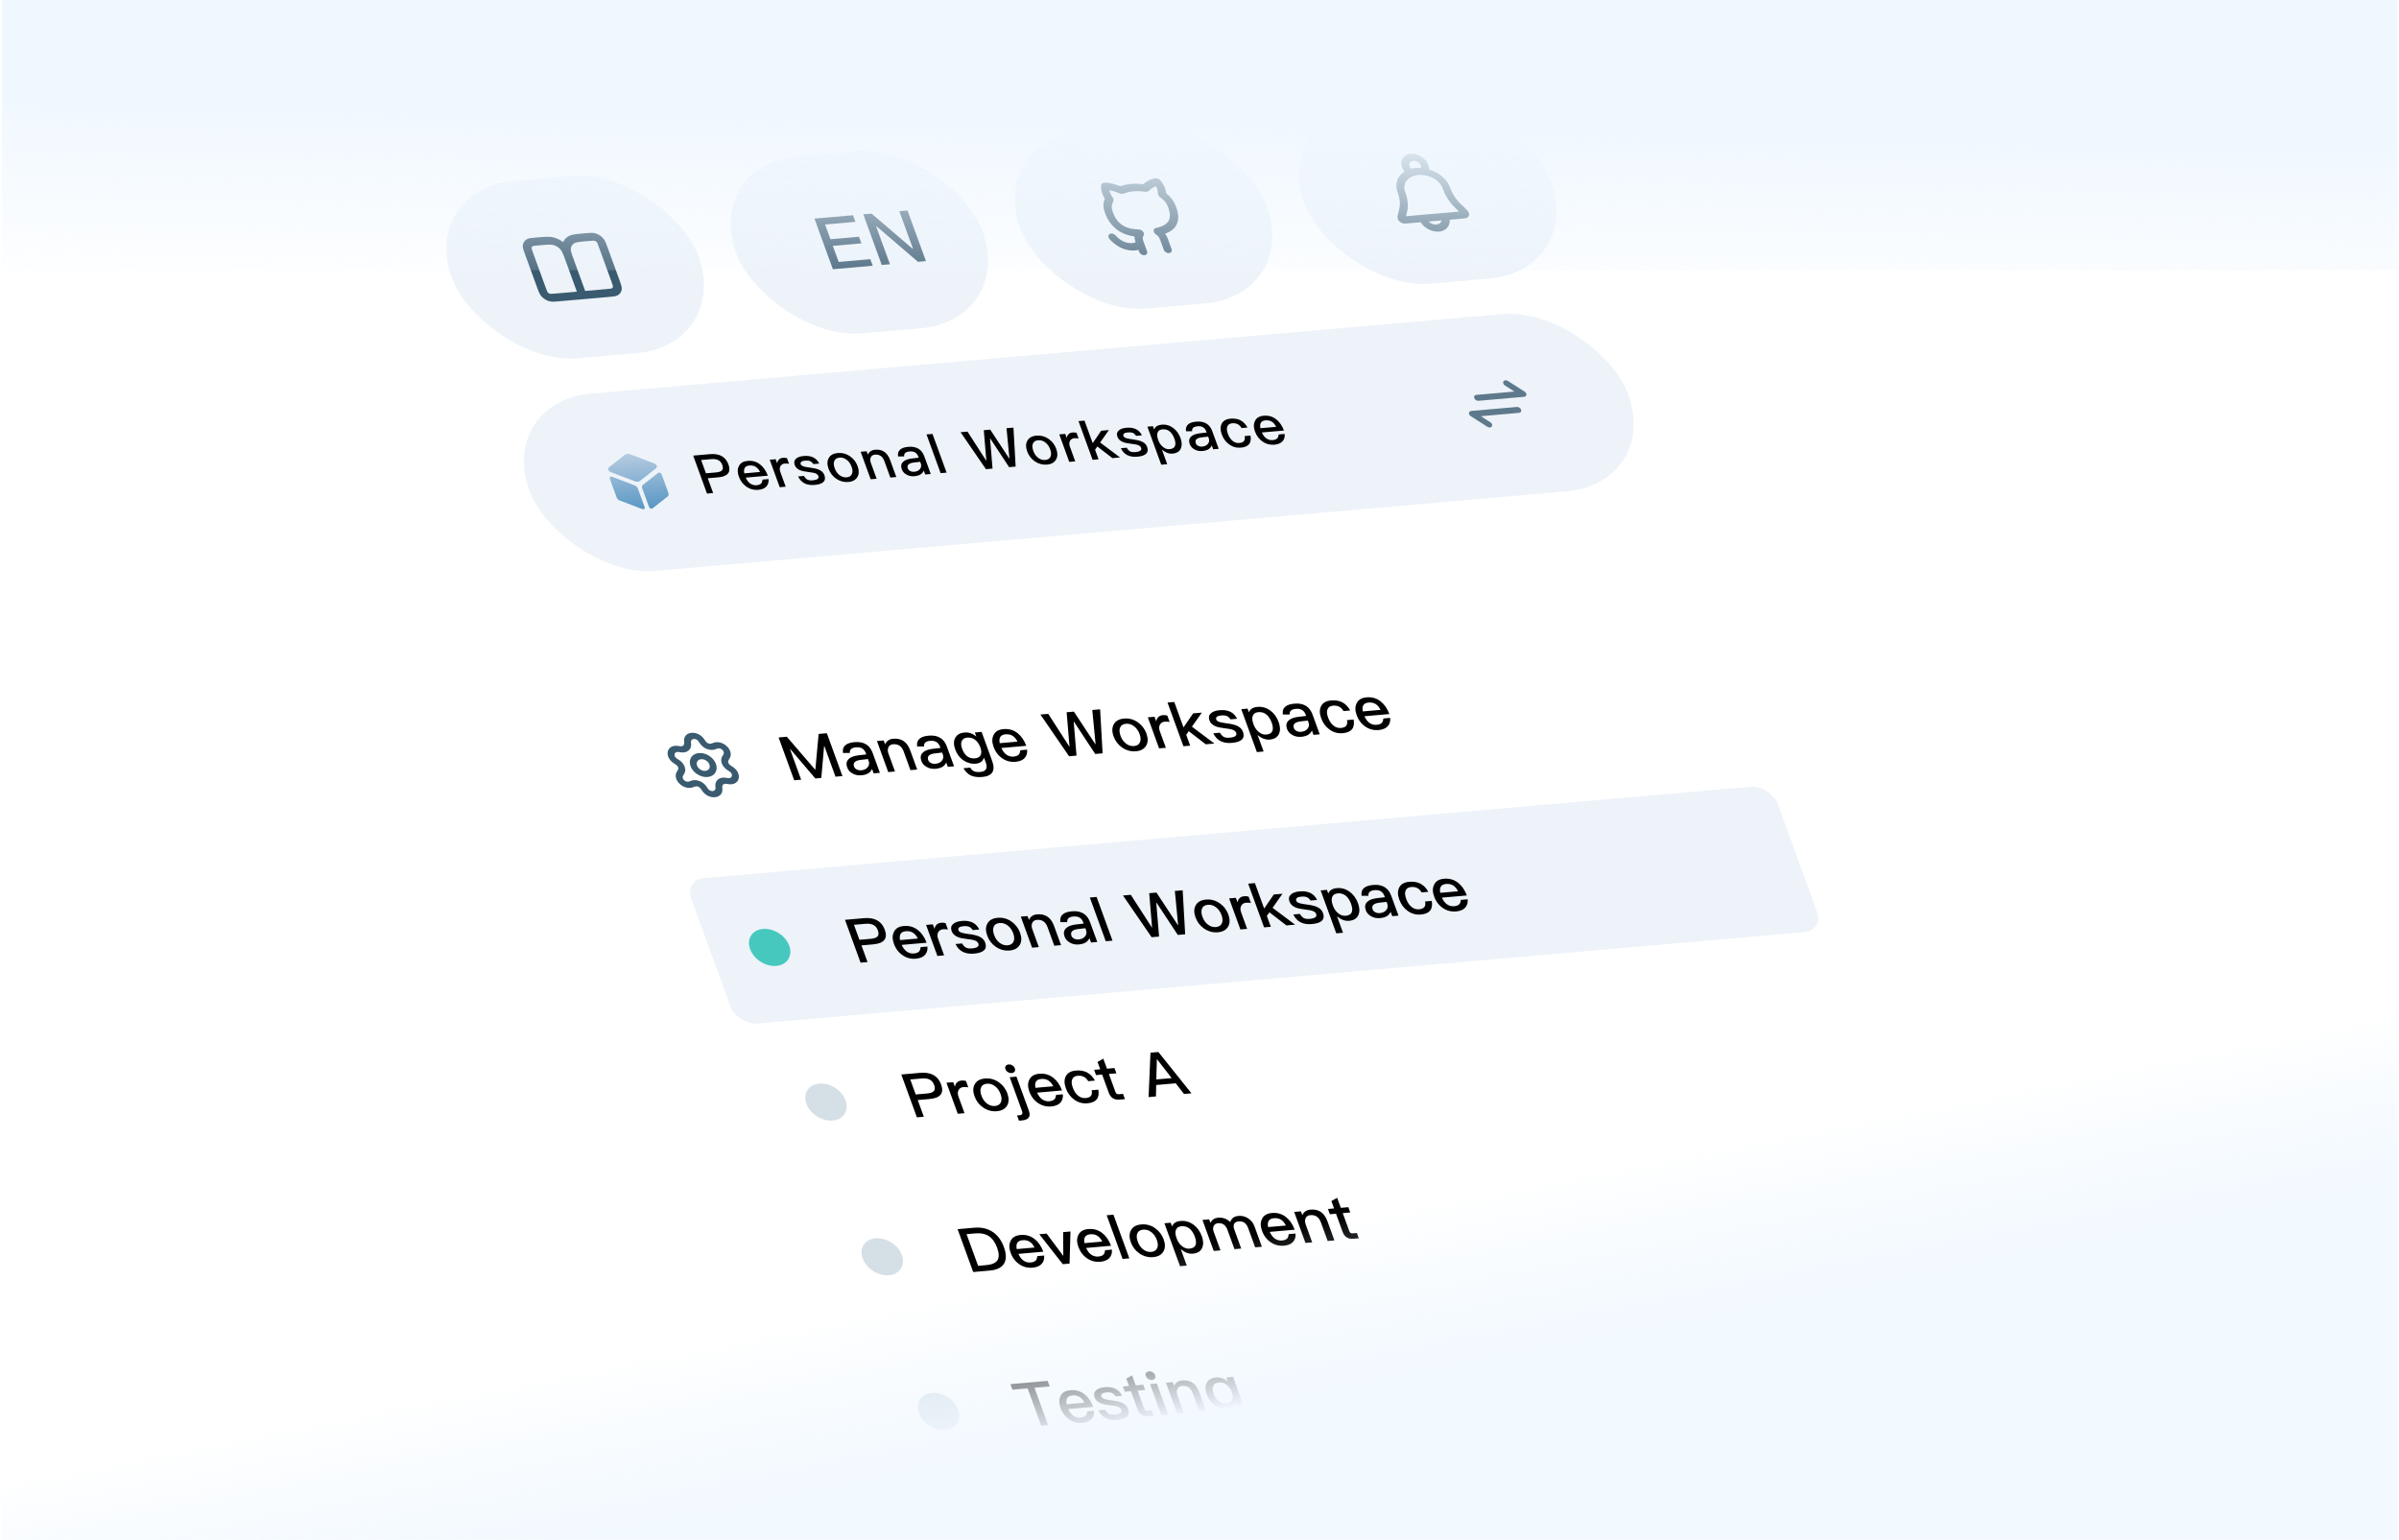 <svg width="701" height="450" viewBox="0 0 701 450" fill="none" xmlns="http://www.w3.org/2000/svg">
<g clip-path="url(#clip0_436_3150)">
<rect width="366.509" height="519.451" rx="23.526" transform="matrix(0.996 -0.087 0.342 0.94 64.846 -41.197)" fill="white"/>
<g filter="url(#filter0_d_436_3150)">
<g clip-path="url(#clip1_436_3150)">
<rect width="366.509" height="519.451" rx="16.534" transform="matrix(0.996 -0.087 0.342 0.94 64.846 -41.197)" fill="white" fill-opacity="0.35" shape-rendering="crispEdges"/>
<rect width="72.337" height="55.114" rx="27.557" transform="matrix(0.996 -0.087 0.342 0.94 122.623 55.283)" fill="#DDE8F5" fill-opacity="0.5"/>
<path fill-rule="evenodd" clip-rule="evenodd" d="M156.42 69.434L156.95 69.388C158.12 69.286 159.071 69.203 159.865 69.194C160.684 69.186 161.444 69.254 162.222 69.515C163.054 69.793 163.845 70.216 164.546 70.753C164.826 70.131 165.27 69.599 165.854 69.197C166.4 68.821 167.065 68.628 167.84 68.497C168.59 68.37 169.541 68.287 170.711 68.184L171.241 68.138C171.808 68.088 172.306 68.045 172.728 68.04C173.176 68.036 173.648 68.072 174.155 68.241C174.901 68.491 175.595 68.933 176.137 69.504C176.505 69.891 176.737 70.304 176.922 70.712C177.097 71.097 177.267 71.566 177.462 72.101L181.063 81.995C181.258 82.53 181.429 82.999 181.536 83.39C181.65 83.804 181.724 84.231 181.652 84.656C181.546 85.284 181.207 85.816 180.683 86.177C180.327 86.422 179.91 86.536 179.486 86.608C179.087 86.675 178.589 86.719 178.022 86.769L163.201 88.065C162.634 88.115 162.137 88.158 161.714 88.163C161.266 88.167 160.794 88.131 160.288 87.962C159.541 87.712 158.847 87.27 158.305 86.699C157.938 86.311 157.706 85.899 157.52 85.491C157.346 85.106 157.175 84.637 156.98 84.102L153.379 74.208C153.184 73.673 153.014 73.204 152.906 72.813C152.792 72.399 152.719 71.972 152.79 71.547C152.896 70.919 153.235 70.386 153.759 70.025C154.115 69.781 154.532 69.667 154.956 69.595C155.356 69.528 155.853 69.484 156.42 69.434ZM165.415 76.573C164.992 75.41 164.698 74.606 164.417 73.987C164.142 73.38 163.921 73.052 163.696 72.814C163.195 72.286 162.554 71.878 161.864 71.647C161.553 71.543 161.162 71.482 160.496 71.489C159.816 71.496 158.964 71.57 157.731 71.677L157.298 71.715C156.671 71.77 156.274 71.806 155.982 71.855C155.704 71.902 155.627 71.947 155.6 71.965C155.452 72.067 155.356 72.218 155.326 72.395C155.321 72.427 155.313 72.516 155.388 72.788C155.466 73.074 155.602 73.448 155.817 74.039L159.387 83.847C159.602 84.438 159.739 84.812 159.867 85.094C159.988 85.362 160.058 85.443 160.086 85.473C160.239 85.634 160.435 85.759 160.646 85.83C160.685 85.843 160.788 85.871 161.082 85.868C161.391 85.865 161.789 85.831 162.415 85.776L168.569 85.238L165.415 76.573ZM170.991 85.026L167.837 76.361C167.414 75.198 167.122 74.394 166.949 73.765C166.78 73.15 166.755 72.804 166.799 72.543C166.896 71.963 167.21 71.47 167.694 71.137C167.912 70.987 168.236 70.863 168.866 70.757C169.509 70.648 170.361 70.572 171.594 70.465L172.027 70.427C172.653 70.372 173.051 70.338 173.36 70.335C173.654 70.332 173.758 70.36 173.796 70.373C174.007 70.444 174.203 70.569 174.356 70.73C174.384 70.76 174.454 70.841 174.576 71.109C174.703 71.391 174.84 71.765 175.056 72.356L178.625 82.164C178.84 82.755 178.976 83.129 179.054 83.415C179.129 83.687 179.122 83.775 179.116 83.808C179.086 83.985 178.99 84.136 178.842 84.238C178.815 84.256 178.738 84.301 178.46 84.348C178.168 84.397 177.771 84.433 177.145 84.488L170.991 85.026Z" fill="#3A5A70"/>
<rect width="72.337" height="55.114" rx="27.557" transform="matrix(0.996 -0.087 0.342 0.94 205.666 48.018)" fill="#DDE8F5" fill-opacity="0.5"/>
<path d="M237.99 63.886L249.257 62.901L249.958 64.827L241.085 65.603L242.654 69.912L250.999 69.182L251.7 71.109L243.355 71.839L245.066 76.542L254.312 75.733L255.013 77.659L243.374 78.678L237.99 63.886ZM252.265 62.637L254.681 62.426L266.701 72.725L266.789 72.717L262.785 61.717L265.179 61.508L270.562 76.299L268.234 76.503L256.082 66.087L255.994 66.095L260.043 77.219L257.649 77.429L252.265 62.637Z" fill="#3A5A70"/>
<rect width="72.337" height="55.114" rx="27.557" transform="matrix(0.996 -0.087 0.342 0.94 288.709 40.753)" fill="#DDE8F5" fill-opacity="0.5"/>
<g clip-path="url(#clip2_436_3150)">
<path d="M330.462 53.752C329.07 53.874 328.359 54.079 327.298 54.416C326.564 54.107 325.773 53.845 325.042 53.663C324.188 53.449 323.199 53.288 322.484 53.428C322.183 53.487 321.967 53.658 321.861 53.888C321.808 53.981 321.774 54.088 321.763 54.206C321.623 55.651 322.178 57.03 322.838 58.044C322.599 58.658 322.45 59.228 322.431 59.841C322.406 60.624 322.597 61.394 322.93 62.307C323.791 64.673 325.23 66.449 327.135 67.613C328.481 68.436 329.965 68.895 331.486 69.091C331.485 69.491 331.561 69.887 331.684 70.291C331.695 70.34 331.709 70.389 331.727 70.439L331.851 70.778C331.805 70.792 331.762 70.809 331.719 70.83C330.855 71.244 328.247 71.351 325.972 68.782C325.512 68.263 324.747 68.084 324.262 68.382C323.778 68.679 323.758 69.342 324.217 69.861C327.177 73.203 330.761 73.556 332.662 73.007L332.877 73.599C333.094 74.195 333.782 74.633 334.414 74.578C335.046 74.523 335.382 73.995 335.165 73.399L334.1 70.472C333.946 70.05 333.899 69.789 333.906 69.576C333.912 69.367 333.973 69.13 334.163 68.79C334.431 68.314 334.151 67.634 333.539 67.272C333.385 67.181 333.225 67.119 333.067 67.084C332.953 67.054 332.836 67.038 332.719 67.038C330.903 67.034 329.359 66.655 328.144 65.912C326.962 65.19 325.911 64.013 325.218 62.107C324.931 61.32 324.835 60.84 324.849 60.408C324.862 59.964 324.994 59.486 325.322 58.735C325.382 58.598 325.401 58.449 325.384 58.298C325.362 58.088 325.272 57.867 325.109 57.662C324.71 57.161 324.3 56.411 324.189 55.591C324.396 55.622 324.646 55.672 324.936 55.744C325.667 55.926 326.471 56.21 327.134 56.523C327.361 56.631 327.592 56.678 327.805 56.672C327.913 56.669 328.018 56.652 328.119 56.62L328.289 56.566C329.481 56.185 330.001 56.019 331.248 55.91C332.561 55.795 333.239 55.86 334.786 56.036C334.889 56.048 334.987 56.048 335.079 56.037C335.308 56.016 335.514 55.93 335.665 55.777C336.065 55.37 336.62 54.968 337.177 54.673C337.396 54.557 337.593 54.469 337.763 54.405C338.223 55.169 338.361 55.892 338.342 56.43C338.34 56.488 338.343 56.547 338.352 56.605C338.373 56.941 338.573 57.3 338.921 57.562C339.607 58.078 340.054 58.462 340.412 58.9C340.764 59.329 341.087 59.879 341.406 60.754C342.051 62.527 341.953 63.761 341.402 64.637C340.84 65.533 339.715 66.198 337.957 66.584C337.938 66.588 337.92 66.593 337.903 66.597C337.634 66.625 337.398 66.743 337.251 66.947C336.932 67.391 337.149 68.076 337.736 68.478C338.154 68.764 338.378 68.976 338.532 69.171C338.688 69.37 338.829 69.623 338.982 70.045L340.048 72.972C340.265 73.568 340.952 74.006 341.584 73.951C342.216 73.896 342.552 73.368 342.335 72.772L341.185 69.611C341.167 69.562 341.145 69.513 341.121 69.466C340.95 69.062 340.739 68.674 340.452 68.296C341.829 67.804 342.919 67.066 343.581 66.013C344.469 64.598 344.495 62.756 343.694 60.554C343.306 59.488 342.85 58.651 342.243 57.91C341.791 57.36 341.287 56.901 340.747 56.468C340.663 55.388 340.208 54.016 339.036 52.659C338.873 52.47 338.67 52.325 338.454 52.23C338.262 52.14 338.053 52.087 337.844 52.085C337.075 52.074 336.26 52.393 335.609 52.738C335.05 53.034 334.492 53.415 334.021 53.831C332.714 53.687 331.858 53.63 330.462 53.752Z" fill="#3A5A70"/>
</g>
<rect width="72.337" height="55.114" rx="27.557" transform="matrix(0.996 -0.087 0.342 0.94 371.752 33.487)" fill="#DDE8F5" fill-opacity="0.5"/>
<path fill-rule="evenodd" clip-rule="evenodd" d="M412.962 46.998C412.054 47.078 411.571 47.837 411.882 48.693C411.966 48.922 412.096 49.134 412.261 49.321C412.723 49.196 413.209 49.111 413.715 49.066C414.22 49.022 414.737 49.02 415.258 49.058C415.281 48.855 415.254 48.634 415.171 48.405C414.859 47.549 413.87 46.919 412.962 46.998ZM417.583 49.498C417.595 49.091 417.525 48.658 417.364 48.214C416.636 46.215 414.328 44.745 412.209 44.93C410.09 45.115 408.962 46.886 409.69 48.885C409.851 49.329 410.091 49.747 410.39 50.127C409.851 50.467 409.385 50.882 409.011 51.364C407.991 52.678 407.737 54.397 408.375 56.149C409.168 58.328 409.159 59.922 408.878 61.051L408.873 61.07C408.692 61.797 408.551 62.364 408.465 62.77C408.422 62.973 408.388 63.16 408.371 63.32C408.363 63.399 408.357 63.494 408.361 63.593C408.364 63.667 408.376 63.86 408.482 64.085C408.54 64.208 408.66 64.453 408.905 64.692C409.149 64.931 409.415 65.063 409.549 65.127C409.767 65.233 409.961 65.269 410.056 65.284C410.168 65.302 410.274 65.309 410.36 65.312C410.533 65.319 410.73 65.312 410.933 65.301C411.338 65.279 411.897 65.231 412.602 65.169L415.114 64.949C416.25 66.691 418.446 67.859 420.49 67.68C422.533 67.501 423.77 66.033 423.607 64.206L426.119 63.986C426.824 63.925 427.383 63.876 427.779 63.828C427.977 63.803 428.166 63.776 428.323 63.741C428.402 63.723 428.496 63.698 428.589 63.663C428.668 63.632 428.824 63.565 428.955 63.429C429.035 63.346 429.191 63.178 429.252 62.912C429.313 62.646 429.252 62.396 429.22 62.27C429.161 62.041 429.036 61.859 428.987 61.789C428.921 61.694 428.848 61.607 428.784 61.534C428.656 61.387 428.492 61.217 428.308 61.034C427.942 60.667 427.409 60.159 426.726 59.508L426.709 59.491C425.647 58.479 424.516 56.986 423.722 54.806C423.085 53.054 421.633 51.484 419.749 50.424C419.058 50.036 418.329 49.726 417.583 49.498ZM416.202 51.194C416.217 51.197 416.233 51.199 416.248 51.201C417.171 51.347 418.076 51.659 418.882 52.113C420.199 52.854 421.129 53.898 421.53 54.998C422.454 57.538 423.819 59.387 425.205 60.709C425.681 61.164 426.068 61.532 426.372 61.828C426.089 61.855 425.748 61.885 425.341 61.92L411.875 63.098C411.468 63.134 411.127 63.164 410.842 63.187C410.919 62.858 411.022 62.446 411.148 61.939C411.516 60.464 411.491 58.497 410.567 55.957C410.167 54.857 410.303 53.719 411.016 52.801C411.452 52.239 412.081 51.792 412.844 51.499C412.857 51.494 412.87 51.49 412.882 51.484C413.363 51.304 413.896 51.184 414.468 51.135C415.039 51.084 415.624 51.106 416.202 51.194ZM417.461 64.744C418.065 65.329 418.925 65.683 419.737 65.612C420.548 65.541 421.106 65.063 421.26 64.411L417.461 64.744Z" fill="#3A5A70"/>
<g clip-path="url(#clip3_436_3150)">
<rect width="322.418" height="55.114" rx="27.557" transform="matrix(0.996 -0.087 0.342 0.94 145.242 117.432)" fill="#DDE8F5" fill-opacity="0.5"/>
<path d="M439.316 111.441C439.551 111.073 440.13 111.022 440.61 111.328L445.474 114.426C445.487 114.434 445.499 114.442 445.511 114.451C445.61 114.518 445.696 114.596 445.769 114.68C445.855 114.781 445.924 114.894 445.968 115.016C446.012 115.136 446.028 115.254 446.018 115.362C446.01 115.456 445.983 115.546 445.935 115.628C445.927 115.642 445.918 115.656 445.909 115.67C445.853 115.75 445.781 115.814 445.696 115.861C445.607 115.912 445.501 115.945 445.381 115.958L445.366 115.959L432.007 117.128C431.502 117.172 430.951 116.821 430.778 116.345C430.604 115.868 430.873 115.446 431.379 115.401L442.53 114.426L439.761 112.662C439.28 112.356 439.082 111.809 439.316 111.441Z" fill="#3A5A70" fill-opacity="0.8"/>
<path d="M429.321 120.403C429.379 120.312 429.457 120.241 429.55 120.189C429.64 120.139 429.747 120.106 429.868 120.094L429.876 120.093L443.236 118.925C443.742 118.88 444.292 119.231 444.466 119.708C444.639 120.184 444.37 120.607 443.865 120.651L432.714 121.627L435.483 123.391C435.963 123.696 436.162 124.243 435.927 124.611C435.692 124.98 435.113 125.03 434.633 124.725L429.767 121.624L429.755 121.617C429.642 121.543 429.544 121.456 429.465 121.361C429.383 121.263 429.318 121.154 429.275 121.037C429.233 120.92 429.217 120.806 429.224 120.701C429.232 120.595 429.263 120.493 429.321 120.403Z" fill="#3A5A70" fill-opacity="0.8"/>
<g clip-path="url(#clip4_436_3150)">
<path d="M182.669 132.836C182.976 132.594 183.597 132.54 184.056 132.715L191.068 135.39C191.986 135.74 192.232 136.417 191.618 136.901L186.988 140.551C186.68 140.793 186.06 140.847 185.601 140.672L178.589 137.997C177.671 137.647 177.425 136.971 178.039 136.487L182.669 132.836Z" fill="url(#paint0_linear_436_3150)"/>
<path d="M178.229 140.001C178.017 139.417 178.365 139.142 179.008 139.387L185.489 141.86C185.856 142 186.252 142.384 186.374 142.718L188.337 148.112C188.55 148.696 188.201 148.971 187.559 148.726L181.077 146.253C180.71 146.113 180.314 145.729 180.193 145.395L178.229 140.001Z" fill="url(#paint1_linear_436_3150)"/>
<path d="M187.642 142.649C187.521 142.315 187.622 141.887 187.867 141.694L192.205 138.274C192.635 137.935 193.156 138.134 193.368 138.718L195.331 144.111C195.453 144.445 195.352 144.873 195.107 145.066L190.769 148.486C190.339 148.825 189.818 148.626 189.605 148.042L187.642 142.649Z" fill="url(#paint2_linear_436_3150)"/>
</g>
<path d="M202.551 133.146L207.426 132.72C210.226 132.475 212.034 133.471 212.854 135.724C213.679 137.992 212.675 139.25 209.859 139.497L206.812 139.763L208.384 144.083L206.588 144.24L202.551 133.146ZM204.872 134.434L206.286 138.318L209.218 138.062C210.107 137.984 210.693 137.772 210.992 137.426C211.274 137.08 211.307 136.564 211.058 135.881C210.809 135.197 210.414 134.719 209.901 134.475C209.376 134.2 208.677 134.101 207.804 134.178L204.872 134.434ZM218.459 134.688C219.843 134.567 221.072 134.908 222.125 135.746C223.078 136.496 223.831 137.585 224.367 139.013L217.911 139.578C218.259 140.349 218.694 140.936 219.242 141.321C219.784 141.69 220.407 141.86 221.099 141.8C221.708 141.746 222.151 141.563 222.434 141.266C222.651 141.023 222.769 140.644 222.829 140.157L224.575 140.005C224.649 140.768 224.502 141.438 224.09 141.987C223.57 142.658 222.744 143.051 221.607 143.15C220.355 143.26 219.215 142.975 218.224 142.308C217.151 141.6 216.377 140.594 215.896 139.273C215.461 138.077 215.461 137.051 215.925 136.176C216.35 135.29 217.208 134.798 218.459 134.688ZM219.001 136.036C218.342 136.093 217.894 136.309 217.634 136.716C217.402 137.105 217.341 137.64 217.491 138.332L222.087 137.93C221.413 136.546 220.384 135.914 219.001 136.036ZM228.789 133.784C229.217 133.747 229.619 133.776 229.966 133.89L230.565 135.537C230.092 135.45 229.663 135.439 229.268 135.474C228.741 135.52 228.337 135.764 228.072 136.204C227.785 136.678 227.781 137.271 228.035 137.971L229.585 142.228L227.839 142.38L224.915 134.348L226.661 134.195L227.102 135.407C227.158 134.953 227.319 134.602 227.569 134.356C227.851 134.011 228.262 133.831 228.789 133.784ZM234.83 133.256C237.037 133.063 238.561 133.795 239.375 135.471L237.678 135.62C237.388 135.196 237.083 134.918 236.741 134.772C236.377 134.612 235.882 134.559 235.289 134.611C234.761 134.657 234.389 134.753 234.182 134.932C233.925 135.115 233.868 135.376 233.981 135.687C234.083 135.967 234.398 136.179 234.933 136.341C235.274 136.439 235.891 136.546 236.821 136.673C237.872 136.805 238.693 137.006 239.256 137.245C240.078 137.59 240.628 138.119 240.888 138.834C241.504 140.528 240.547 141.493 238.027 141.714C235.688 141.918 234.091 141.08 233.215 139.233L234.928 139.083C235.225 139.618 235.58 139.988 235.956 140.179C236.326 140.355 236.827 140.424 237.485 140.366C238.836 140.248 239.392 139.815 239.132 139.1C238.991 138.711 238.614 138.424 238.041 138.249C237.732 138.148 237.099 138.043 236.158 137.933C235.074 137.804 234.281 137.633 233.795 137.419C232.995 137.088 232.468 136.573 232.219 135.889C231.953 135.159 232.057 134.557 232.552 134.096C233.042 133.621 233.808 133.345 234.83 133.256ZM244.814 132.382C246.099 132.27 247.284 132.583 248.352 133.323C249.398 134.049 250.161 135.025 250.608 136.252C251.049 137.464 251.038 138.507 250.563 139.35C250.066 140.227 249.181 140.738 247.896 140.85C246.612 140.962 245.421 140.634 244.337 139.895C243.296 139.184 242.55 138.208 242.109 136.996C241.662 135.768 241.673 134.725 242.159 133.865C242.639 132.99 243.53 132.495 244.814 132.382ZM245.306 133.734C244.499 133.805 243.981 134.155 243.757 134.8C243.548 135.347 243.61 136.031 243.904 136.839C244.198 137.647 244.617 138.283 245.199 138.761C245.858 139.313 246.597 139.569 247.404 139.498C248.211 139.428 248.724 139.062 248.971 138.431C249.174 137.869 249.134 137.199 248.845 136.406C248.551 135.598 248.11 134.948 247.529 134.47C246.847 133.904 246.113 133.663 245.306 133.734ZM255.724 131.428C257.832 131.243 259.299 132.237 260.102 134.444L261.906 139.4L260.16 139.553L258.407 134.736C257.909 133.369 256.985 132.744 255.667 132.86C255.173 132.903 254.785 133.097 254.547 133.471C254.288 133.878 254.227 134.413 254.399 135.071L256.157 139.903L254.411 140.056L251.488 132.023L253.234 131.87L253.596 132.865C253.778 132.432 254.049 132.103 254.404 131.864C254.753 131.609 255.197 131.474 255.724 131.428ZM265.423 130.579C266.675 130.47 267.705 130.684 268.513 131.223C269.21 131.691 269.745 132.414 270.101 133.392L271.967 138.52L270.353 138.661L269.94 137.527C269.758 137.96 269.465 138.322 269.055 138.598C268.586 138.896 267.978 139.093 267.22 139.159C266.331 139.237 265.56 139.08 264.913 138.704C264.217 138.332 263.755 137.811 263.512 137.143C263.184 136.242 263.309 135.51 263.891 134.962C264.413 134.435 265.317 134.116 266.557 133.975L268.451 133.761L268.332 133.435C267.925 132.316 267.079 131.813 265.794 131.926C265.251 131.973 264.84 132.105 264.578 132.321C264.262 132.573 264.134 132.921 264.199 133.38L262.418 133.391C262.283 132.505 262.507 131.812 263.084 131.345C263.575 130.917 264.369 130.672 265.423 130.579ZM268.886 134.958L267.108 135.161C265.521 135.332 264.923 135.93 265.285 136.924C265.398 137.235 265.62 137.472 265.974 137.649C266.311 137.828 266.713 137.905 267.158 137.866C267.899 137.802 268.445 137.529 268.82 137.064C269.194 136.598 269.282 136.045 269.056 135.424L268.886 134.958ZM270.733 126.957L272.479 126.804L276.596 138.115L274.85 138.268L270.733 126.957ZM280.684 126.31L282.71 126.133L288.144 134.571L288.21 134.566L287.47 125.717L289.348 125.552L294.897 133.981L294.963 133.975L294.108 125.136L296.134 124.959L296.779 136.349L294.868 136.516L289.364 128.164L289.298 128.17L290.025 136.94L288.098 137.108L280.684 126.31ZM302.85 127.305C304.135 127.193 305.32 127.506 306.388 128.246C307.434 128.972 308.197 129.947 308.643 131.175C309.085 132.387 309.073 133.43 308.598 134.273C308.102 135.15 307.217 135.66 305.932 135.773C304.647 135.885 303.457 135.556 302.372 134.818C301.332 134.107 300.585 133.13 300.144 131.918C299.698 130.691 299.709 129.648 300.195 128.788C300.675 127.912 301.565 127.417 302.85 127.305ZM303.342 128.657C302.535 128.727 302.016 129.077 301.792 129.722C301.584 130.269 301.646 130.953 301.94 131.761C302.234 132.569 302.652 133.206 303.234 133.684C303.894 134.236 304.633 134.492 305.44 134.421C306.247 134.35 306.76 133.985 307.006 133.354C307.209 132.791 307.169 132.121 306.881 131.329C306.587 130.521 306.146 129.87 305.564 129.392C304.882 128.826 304.149 128.586 303.342 128.657ZM313.397 126.382C313.826 126.345 314.227 126.374 314.574 126.488L315.174 128.135C314.7 128.048 314.272 128.037 313.876 128.072C313.349 128.118 312.945 128.362 312.68 128.802C312.394 129.275 312.389 129.869 312.644 130.568L314.193 134.825L312.447 134.978L309.523 126.946L311.269 126.793L311.71 128.005C311.766 127.551 311.928 127.2 312.178 126.954C312.46 126.608 312.87 126.428 313.397 126.382ZM315.145 123.071L316.891 122.918L319.289 129.506L321.774 125.874L324.03 125.676L321.463 129.316L327.283 133.68L325.043 133.876L320.645 130.477L319.984 131.417L321.008 134.229L319.262 134.382L315.145 123.071ZM329.132 125.006C331.339 124.812 332.863 125.545 333.678 127.221L331.981 127.369C331.691 126.946 331.386 126.668 331.044 126.522C330.679 126.361 330.184 126.308 329.591 126.36C329.064 126.406 328.691 126.503 328.484 126.681C328.228 126.864 328.17 127.126 328.283 127.436C328.385 127.716 328.701 127.929 329.235 128.091C329.577 128.189 330.194 128.295 331.124 128.422C332.175 128.555 332.995 128.756 333.558 128.995C334.381 129.34 334.93 129.869 335.19 130.584C335.807 132.277 334.849 133.243 332.329 133.463C329.99 133.668 328.394 132.83 327.517 130.982L329.23 130.833C329.527 131.368 329.883 131.737 330.258 131.929C330.628 132.105 331.129 132.173 331.788 132.116C333.139 131.998 333.695 131.564 333.435 130.849C333.293 130.461 332.917 130.173 332.343 129.999C332.034 129.898 331.401 129.793 330.461 129.683C329.377 129.553 328.584 129.382 328.098 129.168C327.298 128.837 326.77 128.322 326.521 127.639C326.256 126.908 326.359 126.306 326.855 125.846C327.344 125.37 328.111 125.095 329.132 125.006ZM339.463 124.102C340.715 123.992 341.839 124.327 342.869 125.102C343.811 125.821 344.502 126.787 344.955 128.03C345.384 129.211 345.411 130.218 345.052 131.052C344.665 131.951 343.846 132.456 342.627 132.562C341.573 132.654 340.547 132.263 339.516 131.392L341.065 135.649L339.319 135.801L335.276 124.692L336.907 124.55L337.257 125.513C337.562 124.669 338.31 124.203 339.463 124.102ZM339.686 125.461C338.928 125.527 338.437 125.859 338.234 126.47C338.053 126.999 338.115 127.683 338.415 128.506L338.465 128.646C338.776 129.5 339.245 130.181 339.899 130.669C340.469 131.116 341.087 131.318 341.746 131.261C342.602 131.186 343.132 130.867 343.351 130.302C343.533 129.774 343.482 129.073 343.159 128.187C342.837 127.301 342.407 126.634 341.897 126.165C341.27 125.611 340.542 125.386 339.686 125.461ZM349.565 123.218C350.817 123.108 351.847 123.323 352.655 123.861C353.352 124.329 353.887 125.052 354.243 126.031L356.109 131.158L354.495 131.299L354.082 130.165C353.9 130.598 353.607 130.96 353.198 131.237C352.728 131.534 352.12 131.732 351.362 131.798C350.473 131.876 349.702 131.719 349.055 131.343C348.359 130.971 347.897 130.45 347.654 129.782C347.326 128.881 347.451 128.148 348.033 127.6C348.555 127.074 349.459 126.754 350.699 126.614L352.593 126.4L352.474 126.074C352.067 124.955 351.221 124.452 349.936 124.564C349.393 124.612 348.982 124.744 348.72 124.959C348.404 125.211 348.276 125.559 348.341 126.018L346.561 126.03C346.425 125.144 346.649 124.451 347.226 123.984C347.717 123.556 348.511 123.31 349.565 123.218ZM353.028 127.596L351.25 127.8C349.663 127.971 349.065 128.568 349.427 129.563C349.54 129.873 349.762 130.11 350.116 130.288C350.453 130.467 350.855 130.544 351.3 130.505C352.041 130.44 352.588 130.168 352.962 129.702C353.336 129.237 353.424 128.684 353.198 128.062L353.028 127.596ZM359.58 122.342C360.667 122.247 361.625 122.403 362.453 122.812C363.293 123.251 363.993 123.96 364.519 124.94L362.79 125.091C362.477 124.557 362.099 124.173 361.646 123.956C361.188 123.724 360.665 123.642 360.072 123.693C359.347 123.757 358.877 124.054 358.652 124.603C358.405 125.138 358.467 125.87 358.795 126.771C359.123 127.672 359.581 128.37 360.18 128.846C360.739 129.31 361.396 129.525 362.153 129.459C363.454 129.345 363.953 128.66 363.677 127.434L365.406 127.283C365.599 128.372 365.448 129.219 364.981 129.805C364.509 130.375 363.716 130.717 362.629 130.812C361.328 130.926 360.176 130.61 359.157 129.866C358.166 129.151 357.458 128.187 357.006 126.944C356.565 125.732 356.549 124.707 356.958 123.87C357.393 122.966 358.262 122.457 359.58 122.342ZM369.27 121.494C370.653 121.373 371.882 121.714 372.935 122.552C373.888 123.302 374.641 124.391 375.178 125.819L368.721 126.384C369.069 127.155 369.504 127.742 370.052 128.127C370.594 128.496 371.217 128.666 371.909 128.606C372.518 128.552 372.962 128.369 373.244 128.072C373.462 127.829 373.579 127.45 373.64 126.963L375.386 126.811C375.459 127.574 375.312 128.244 374.9 128.793C374.38 129.464 373.554 129.856 372.417 129.956C371.166 130.065 370.025 129.78 369.035 129.114C367.961 128.406 367.187 127.4 366.706 126.079C366.271 124.883 366.271 123.856 366.735 122.982C367.16 122.095 368.018 121.603 369.27 121.494ZM369.811 122.841C369.152 122.899 368.704 123.115 368.444 123.522C368.212 123.911 368.151 124.445 368.301 125.138L372.897 124.736C372.223 123.352 371.195 122.72 369.811 122.841Z" fill="black"/>
</g>
</g>
<rect x="0.71" y="0.452" width="365.448" height="518.39" rx="16.004" transform="matrix(0.996 -0.087 0.342 0.94 64.694 -41.108)" stroke="url(#paint3_linear_436_3150)" stroke-width="1.061" shape-rendering="crispEdges"/>
</g>
<g filter="url(#filter1_dd_436_3150)">
<rect width="354.377" height="288.448" rx="12.115" transform="matrix(0.996 -0.087 0.342 0.94 169.794 173.447)" fill="white" fill-opacity="0.4" shape-rendering="crispEdges"/>
<rect x="1.013" y="0.646" width="352.862" height="286.934" rx="11.358" transform="matrix(0.996 -0.087 0.342 0.94 169.577 173.574)" stroke="url(#paint4_linear_436_3150)" stroke-width="1.514" shape-rendering="crispEdges"/>
<mask id="path-19-inside-1_436_3150" fill="white">
<path d="M194.623 182.641L512.16 154.86L529.594 202.759L212.057 230.54L194.623 182.641Z"/>
</mask>
<path d="M529.103 201.41L211.566 229.191L212.548 231.889L530.085 204.108L529.103 201.41Z" fill="white" fill-opacity="0.05" mask="url(#path-19-inside-1_436_3150)"/>
<g clip-path="url(#clip5_436_3150)">
<path fill-rule="evenodd" clip-rule="evenodd" d="M213.923 195.033C214.073 192.537 217.684 192.221 219.585 194.537C219.697 194.673 219.864 194.917 220.093 195.252C220.112 195.279 220.131 195.307 220.15 195.336C220.251 195.483 220.276 195.518 220.294 195.542C220.664 196.027 221.319 196.276 221.837 196.131C221.863 196.124 221.899 196.112 222.046 196.059C222.075 196.049 222.103 196.039 222.131 196.029C222.467 195.91 222.712 195.823 222.863 195.788C225.452 195.185 228.331 197.976 227.378 200.166C227.322 200.294 227.198 200.498 227.028 200.778C227.014 200.801 227 200.824 226.985 200.848C226.91 200.971 226.893 201.001 226.882 201.023C226.663 201.459 226.879 202.054 227.392 202.425C227.418 202.444 227.455 202.469 227.612 202.572C227.643 202.592 227.673 202.611 227.702 202.631C228.059 202.864 228.32 203.035 228.463 203.146C230.902 205.038 230.17 208.146 227.315 208.019C227.148 208.011 226.857 207.971 226.457 207.917C226.425 207.912 226.391 207.907 226.357 207.903C226.181 207.879 226.139 207.873 226.11 207.871C225.521 207.822 225.083 208.168 225.078 208.685C225.077 208.711 225.079 208.748 225.088 208.903C225.09 208.933 225.092 208.963 225.094 208.992C225.115 209.345 225.13 209.602 225.122 209.748C224.972 212.244 221.361 212.56 219.459 210.244C219.348 210.108 219.181 209.864 218.952 209.529C218.933 209.502 218.914 209.474 218.894 209.445C218.793 209.298 218.769 209.263 218.75 209.238C218.38 208.754 217.726 208.504 217.208 208.65C217.182 208.657 217.146 208.669 216.998 208.722C216.969 208.732 216.941 208.742 216.914 208.752C216.578 208.871 216.333 208.958 216.181 208.993C213.592 209.596 210.713 206.804 211.666 204.615C211.722 204.487 211.846 204.283 212.017 204.003C212.031 203.98 212.045 203.957 212.059 203.933C212.134 203.809 212.152 203.78 212.163 203.758C212.382 203.322 212.165 202.727 211.652 202.355C211.627 202.337 211.589 202.312 211.432 202.209C211.401 202.189 211.372 202.169 211.342 202.15C210.985 201.916 210.725 201.746 210.582 201.635C208.143 199.743 208.875 196.635 211.729 196.762C211.897 196.769 212.188 196.809 212.587 196.864C212.62 196.869 212.653 196.873 212.687 196.878C212.863 196.902 212.905 196.907 212.935 196.91C213.523 196.958 213.961 196.613 213.967 196.096C213.967 196.07 213.965 196.033 213.956 195.878C213.954 195.848 213.953 195.818 213.951 195.789C213.93 195.436 213.914 195.179 213.923 195.033ZM218.06 195.363C217.347 194.494 215.993 194.613 215.937 195.549C215.937 195.548 215.937 195.549 215.937 195.549C215.937 195.549 215.936 195.559 215.937 195.587C215.937 195.618 215.939 195.66 215.942 195.718C215.947 195.833 215.957 195.991 215.97 196.211C215.97 196.219 215.971 196.227 215.971 196.236C215.978 196.353 215.984 196.451 215.983 196.539C215.968 197.918 214.801 198.838 213.23 198.709C213.13 198.701 213.02 198.686 212.887 198.667C212.877 198.666 212.868 198.665 212.859 198.664C212.61 198.629 212.431 198.605 212.3 198.588C212.235 198.58 212.188 198.574 212.153 198.571C212.121 198.567 212.108 198.566 212.108 198.566C212.108 198.566 212.108 198.566 212.108 198.566C211.038 198.519 210.764 199.684 211.679 200.394C211.675 200.391 211.684 200.398 211.717 200.421C211.748 200.443 211.79 200.471 211.848 200.51C211.964 200.587 212.124 200.692 212.347 200.838C212.355 200.843 212.363 200.849 212.372 200.854C212.491 200.932 212.59 200.997 212.677 201.06C214.044 202.051 214.621 203.638 214.038 204.8C214.001 204.874 213.954 204.951 213.897 205.045C213.893 205.051 213.889 205.057 213.885 205.064C213.779 205.239 213.703 205.364 213.648 205.456C213.621 205.502 213.602 205.536 213.588 205.562C213.575 205.585 213.571 205.594 213.571 205.594C213.571 205.594 213.571 205.595 213.571 205.594C213.213 206.415 214.293 207.462 215.264 207.235C215.26 207.236 215.27 207.234 215.302 207.224C215.333 207.215 215.373 207.201 215.428 207.183C215.539 207.145 215.69 207.092 215.899 207.017L215.923 207.009C216.035 206.969 216.128 206.936 216.216 206.912C217.598 206.524 219.343 207.19 220.33 208.481C220.393 208.563 220.456 208.656 220.533 208.768L220.548 208.791C220.691 209 220.794 209.149 220.87 209.259C220.908 209.313 220.936 209.353 220.957 209.381C220.977 209.408 220.985 209.418 220.985 209.418C220.985 209.418 220.985 209.419 220.985 209.418C221.698 210.287 223.052 210.168 223.108 209.232C223.108 209.236 223.108 209.226 223.108 209.193C223.107 209.163 223.106 209.121 223.103 209.063C223.097 208.948 223.088 208.79 223.075 208.57L223.073 208.545C223.066 208.427 223.06 208.33 223.061 208.242C223.076 206.863 224.244 205.942 225.814 206.072C225.914 206.08 226.025 206.095 226.158 206.113C226.167 206.115 226.176 206.116 226.186 206.117C226.435 206.151 226.613 206.176 226.744 206.193C226.809 206.201 226.857 206.207 226.892 206.21C226.924 206.214 226.936 206.214 226.936 206.214C226.936 206.214 226.937 206.214 226.936 206.214C228.007 206.262 228.28 205.097 227.366 204.387C227.366 204.387 227.366 204.387 227.366 204.387C227.366 204.387 227.356 204.379 227.327 204.36C227.297 204.338 227.254 204.31 227.197 204.271C227.08 204.193 226.921 204.089 226.698 203.943L226.673 203.927C226.554 203.849 226.455 203.784 226.368 203.721C225 202.73 224.423 201.143 225.007 199.981C225.044 199.907 225.091 199.83 225.148 199.736L225.159 199.717C225.266 199.542 225.342 199.417 225.396 199.324C225.423 199.278 225.443 199.244 225.456 199.219C225.469 199.196 225.474 199.186 225.474 199.186C225.474 199.186 225.474 199.186 225.474 199.186C225.831 198.365 224.751 197.319 223.78 197.545C223.784 197.544 223.774 197.547 223.742 197.557C223.712 197.566 223.671 197.579 223.616 197.598C223.505 197.636 223.355 197.689 223.145 197.764L223.122 197.772C223.01 197.812 222.917 197.845 222.829 197.869C221.446 198.257 219.701 197.591 218.715 196.3C218.652 196.218 218.588 196.125 218.512 196.013L218.496 195.99C218.353 195.781 218.251 195.631 218.174 195.522C218.136 195.468 218.108 195.428 218.087 195.399C218.068 195.373 218.06 195.363 218.06 195.363C218.06 195.363 218.06 195.363 218.06 195.363Z" fill="#3A5A70"/>
<path fill-rule="evenodd" clip-rule="evenodd" d="M220.142 204.092C221.138 204.005 221.668 203.172 221.326 202.233C220.984 201.293 219.899 200.602 218.903 200.689C217.907 200.776 217.376 201.608 217.718 202.548C218.06 203.488 219.145 204.179 220.142 204.092ZM220.796 205.891C222.846 205.712 223.937 203.999 223.233 202.066C222.53 200.132 220.298 198.711 218.248 198.89C216.199 199.069 215.108 200.782 215.811 202.715C216.515 204.648 218.747 206.07 220.796 205.891Z" fill="#3A5A70"/>
</g>
<path d="M241.545 194.329L243.944 194.119L252.225 203.746L252.281 203.742L253.241 193.305L255.64 193.095L260.198 205.619L258.171 205.796L254.915 196.851L254.841 196.857L254.024 206.159L252.277 206.312L244.949 197.723L244.874 197.729L248.13 206.675L246.103 206.852L241.545 194.329ZM263.752 195.698C265.165 195.574 266.328 195.816 267.24 196.424C268.027 196.953 268.631 197.769 269.033 198.874L271.14 204.662L269.317 204.821L268.851 203.541C268.645 204.029 268.315 204.438 267.852 204.75C267.322 205.086 266.636 205.309 265.781 205.384C264.777 205.472 263.906 205.295 263.176 204.87C262.39 204.45 261.869 203.862 261.595 203.108C261.224 202.09 261.365 201.264 262.022 200.645C262.612 200.051 263.632 199.69 265.032 199.531L267.17 199.29L267.036 198.922C266.576 197.659 265.621 197.091 264.171 197.218C263.557 197.271 263.093 197.42 262.798 197.663C262.441 197.948 262.296 198.341 262.37 198.859L260.36 198.872C260.207 197.872 260.46 197.09 261.112 196.562C261.665 196.079 262.562 195.802 263.752 195.698ZM267.661 200.64L265.654 200.87C263.863 201.063 263.187 201.738 263.596 202.86C263.724 203.211 263.974 203.479 264.374 203.679C264.754 203.881 265.208 203.968 265.71 203.924C266.547 203.851 267.164 203.544 267.587 203.018C268.009 202.492 268.108 201.868 267.853 201.167L267.661 200.64ZM275.064 194.708C277.444 194.5 279.099 195.622 280.006 198.113L282.042 203.708L280.071 203.88L278.092 198.443C277.53 196.899 276.487 196.194 275 196.324C274.442 196.373 274.003 196.593 273.735 197.014C273.442 197.474 273.374 198.078 273.567 198.821L275.553 204.276L273.582 204.448L270.281 195.38L272.252 195.207L272.661 196.33C272.867 195.841 273.173 195.471 273.573 195.2C273.968 194.913 274.469 194.76 275.064 194.708ZM285.424 193.802C286.837 193.678 288 193.92 288.912 194.528C289.699 195.057 290.303 195.872 290.705 196.977L292.812 202.766L290.989 202.925L290.523 201.645C290.317 202.133 289.987 202.542 289.525 202.854C288.994 203.19 288.308 203.413 287.453 203.488C286.449 203.576 285.578 203.398 284.848 202.974C284.062 202.554 283.541 201.966 283.267 201.212C282.896 200.194 283.037 199.368 283.694 198.749C284.284 198.155 285.304 197.794 286.704 197.635L288.842 197.394L288.708 197.026C288.248 195.763 287.293 195.195 285.843 195.322C285.229 195.375 284.765 195.524 284.47 195.767C284.113 196.052 283.968 196.445 284.042 196.963L282.032 196.976C281.879 195.976 282.132 195.194 282.784 194.666C283.337 194.183 284.234 193.906 285.424 193.802ZM289.333 198.744L287.326 198.974C285.535 199.167 284.859 199.842 285.268 200.964C285.396 201.315 285.647 201.583 286.046 201.783C286.426 201.985 286.88 202.072 287.382 202.028C288.219 201.955 288.836 201.647 289.259 201.122C289.681 200.596 289.78 199.972 289.525 199.271L289.333 198.744ZM295.862 192.889C297.126 192.778 298.265 193.167 299.329 194.087L298.889 192.877L300.86 192.705L303.943 201.176C304.99 204.053 304.008 205.623 301.033 205.883C299.694 206 298.582 205.844 297.703 205.433C296.817 205.003 296.122 204.304 295.572 203.32L297.543 203.148C297.846 203.664 298.21 204.031 298.664 204.226C299.094 204.406 299.715 204.478 300.496 204.41C302.17 204.263 302.694 203.331 302.075 201.629L301.564 200.226C301.221 201.288 300.439 201.881 299.175 201.992C297.873 202.106 296.66 201.777 295.561 201.023C294.442 200.27 293.656 199.217 293.158 197.849C292.66 196.481 292.655 195.359 293.167 194.446C293.653 193.516 294.56 193.002 295.862 192.889ZM296.708 194.371C295.871 194.444 295.316 194.764 295.074 195.364C294.782 195.933 294.834 196.707 295.185 197.671C295.504 198.548 295.945 199.234 296.503 199.71C297.147 200.269 297.95 200.524 298.917 200.44C299.754 200.367 300.309 200.046 300.601 199.478C300.849 198.895 300.823 198.137 300.484 197.208C300.14 196.261 299.623 195.528 298.979 195.023C298.292 194.504 297.545 194.298 296.708 194.371ZM307.253 191.892C308.815 191.755 310.203 192.141 311.391 193.086C312.467 193.933 313.317 195.162 313.923 196.774L306.634 197.412C307.027 198.282 307.518 198.945 308.137 199.38C308.749 199.797 309.452 199.989 310.233 199.92C310.921 199.86 311.421 199.653 311.74 199.318C311.986 199.043 312.118 198.615 312.187 198.066L314.158 197.894C314.241 198.755 314.075 199.512 313.61 200.132C313.022 200.889 312.09 201.332 310.807 201.445C309.394 201.568 308.106 201.247 306.988 200.494C305.776 199.695 304.902 198.559 304.36 197.068C303.868 195.717 303.869 194.559 304.392 193.572C304.872 192.571 305.84 192.016 307.253 191.892ZM307.864 193.413C307.121 193.478 306.614 193.721 306.321 194.181C306.059 194.621 305.991 195.224 306.16 196.005L311.348 195.551C310.588 193.989 309.426 193.276 307.864 193.413ZM318.05 187.635L320.337 187.435L326.471 196.961L326.546 196.955L325.711 186.965L327.831 186.78L334.095 196.294L334.169 196.288L333.204 186.309L335.492 186.109L336.219 198.968L334.062 199.157L327.848 189.728L327.774 189.735L328.595 199.635L326.42 199.825L318.05 187.635ZM342.484 188.81C343.935 188.683 345.272 189.036 346.478 189.872C347.659 190.692 348.52 191.793 349.025 193.178C349.523 194.546 349.51 195.724 348.974 196.676C348.413 197.666 347.414 198.242 345.964 198.369C344.513 198.496 343.169 198.125 341.945 197.291C340.77 196.488 339.928 195.386 339.43 194.018C338.925 192.632 338.938 191.455 339.487 190.484C340.029 189.495 341.034 188.936 342.484 188.81ZM343.04 190.336C342.129 190.415 341.543 190.81 341.29 191.538C341.055 192.156 341.125 192.928 341.457 193.84C341.789 194.752 342.261 195.471 342.918 196.011C343.663 196.634 344.497 196.923 345.408 196.843C346.319 196.763 346.898 196.351 347.176 195.638C347.406 195.003 347.361 194.247 347.035 193.352C346.703 192.44 346.205 191.706 345.548 191.166C344.779 190.527 343.951 190.256 343.04 190.336ZM353.802 187.819C354.286 187.777 354.739 187.81 355.131 187.938L355.808 189.798C355.273 189.7 354.789 189.688 354.343 189.727C353.748 189.779 353.292 190.054 352.993 190.551C352.67 191.086 352.664 191.756 352.952 192.545L354.701 197.351L352.73 197.523L349.429 188.455L351.4 188.283L351.898 189.651C351.961 189.139 352.143 188.743 352.426 188.465C352.744 188.075 353.207 187.871 353.802 187.819ZM355.187 184.133L357.158 183.96L359.864 191.397L362.67 187.297L365.217 187.074L362.319 191.183L368.89 196.11L366.361 196.331L361.396 192.494L360.65 193.555L361.805 196.729L359.834 196.902L355.187 184.133ZM370.388 186.368C372.879 186.15 374.6 186.977 375.519 188.869L373.604 189.037C373.276 188.559 372.932 188.245 372.546 188.08C372.134 187.899 371.575 187.839 370.906 187.898C370.311 187.95 369.89 188.059 369.657 188.26C369.367 188.467 369.302 188.762 369.43 189.113C369.545 189.428 369.901 189.669 370.504 189.851C370.89 189.962 371.586 190.082 372.636 190.226C373.822 190.375 374.749 190.602 375.385 190.872C376.313 191.261 376.933 191.859 377.227 192.665C377.923 194.577 376.842 195.667 373.997 195.916C371.357 196.147 369.554 195.201 368.565 193.116L370.499 192.946C370.834 193.551 371.235 193.968 371.659 194.184C372.077 194.383 372.642 194.46 373.386 194.395C374.911 194.262 375.539 193.772 375.245 192.966C375.085 192.527 374.66 192.202 374.013 192.006C373.664 191.891 372.95 191.773 371.888 191.649C370.664 191.502 369.769 191.309 369.22 191.067C368.317 190.694 367.721 190.113 367.441 189.341C367.14 188.517 367.258 187.837 367.817 187.317C368.37 186.78 369.235 186.469 370.388 186.368ZM381.461 185.4C382.875 185.276 384.144 185.653 385.307 186.529C386.37 187.341 387.15 188.431 387.661 189.834C388.146 191.167 388.177 192.305 387.771 193.245C387.334 194.261 386.41 194.83 385.034 194.951C383.844 195.055 382.685 194.613 381.521 193.629L383.27 198.435L381.299 198.607L376.735 186.066L378.576 185.905L378.971 186.993C379.315 186.04 380.16 185.513 381.461 185.4ZM381.713 186.934C380.858 187.009 380.303 187.383 380.074 188.073C379.87 188.67 379.94 189.442 380.278 190.372L380.335 190.529C380.687 191.494 381.216 192.262 381.953 192.813C382.597 193.318 383.295 193.546 384.038 193.481C385.005 193.397 385.603 193.037 385.851 192.4C386.056 191.803 385.998 191.011 385.634 190.012C385.27 189.012 384.785 188.258 384.209 187.729C383.501 187.103 382.68 186.849 381.713 186.934ZM392.277 184.453C393.69 184.33 394.853 184.572 395.765 185.18C396.552 185.708 397.156 186.524 397.558 187.629L399.665 193.417L397.842 193.577L397.376 192.296C397.171 192.785 396.84 193.194 396.378 193.506C395.848 193.842 395.161 194.065 394.306 194.139C393.302 194.227 392.431 194.05 391.701 193.625C390.915 193.205 390.394 192.617 390.12 191.863C389.75 190.846 389.89 190.019 390.547 189.401C391.137 188.806 392.157 188.445 393.557 188.287L395.695 188.045L395.561 187.677C395.101 186.414 394.146 185.846 392.696 185.973C392.082 186.027 391.619 186.176 391.323 186.419C390.966 186.704 390.821 187.096 390.895 187.615L388.885 187.628C388.732 186.628 388.985 185.845 389.637 185.318C390.19 184.835 391.087 184.557 392.277 184.453ZM396.187 189.396L394.179 189.626C392.388 189.819 391.713 190.493 392.121 191.616C392.249 191.967 392.5 192.234 392.899 192.435C393.279 192.637 393.733 192.724 394.235 192.68C395.072 192.606 395.689 192.299 396.112 191.773C396.534 191.248 396.633 190.624 396.378 189.922L396.187 189.396ZM402.994 183.516C404.221 183.408 405.302 183.585 406.238 184.046C407.186 184.543 407.975 185.342 408.57 186.448L406.618 186.619C406.264 186.017 405.838 185.583 405.326 185.339C404.809 185.076 404.219 184.983 403.549 185.042C402.731 185.113 402.201 185.449 401.947 186.069C401.668 186.672 401.738 187.499 402.108 188.516C402.479 189.533 402.995 190.321 403.671 190.859C404.303 191.383 405.044 191.625 405.899 191.551C407.368 191.422 407.931 190.649 407.619 189.265L409.571 189.094C409.789 190.323 409.618 191.279 409.092 191.941C408.559 192.585 407.663 192.971 406.436 193.078C404.967 193.207 403.667 192.85 402.516 192.009C401.398 191.202 400.599 190.114 400.088 188.711C399.59 187.343 399.572 186.186 400.034 185.241C400.526 184.22 401.506 183.646 402.994 183.516ZM413.344 182.61C414.906 182.474 416.293 182.859 417.482 183.805C418.557 184.652 419.407 185.88 420.013 187.492L412.724 188.13C413.118 189.001 413.609 189.663 414.227 190.098C414.839 190.515 415.542 190.707 416.323 190.639C417.011 190.578 417.512 190.372 417.831 190.036C418.076 189.761 418.208 189.333 418.277 188.784L420.248 188.612C420.331 189.473 420.166 190.23 419.7 190.85C419.113 191.607 418.18 192.051 416.897 192.163C415.484 192.287 414.197 191.965 413.079 191.212C411.867 190.413 410.993 189.277 410.45 187.786C409.959 186.436 409.959 185.277 410.482 184.29C410.962 183.289 411.931 182.734 413.344 182.61ZM413.955 184.131C413.211 184.196 412.705 184.44 412.412 184.9C412.15 185.339 412.081 185.942 412.251 186.724L417.439 186.27C416.678 184.707 415.517 183.995 413.955 184.131Z" fill="black"/>
<rect width="318.75" height="45.23" rx="5.743" transform="matrix(0.996 -0.087 0.342 0.94 214.021 235.937)" fill="#DDE8F5" fill-opacity="0.5"/>
<circle cx="5.743" cy="5.743" r="5.743" transform="matrix(0.996 -0.087 0.342 0.94 231.252 250.788)" fill="#47C8BF"/>
<path d="M260.943 247.625L266.447 247.143C269.608 246.866 271.649 247.991 272.574 250.534C273.506 253.095 272.373 254.515 269.194 254.794L265.754 255.095L267.528 259.971L265.502 260.148L260.943 247.625ZM263.564 249.078L265.16 253.463L268.47 253.174C269.474 253.086 270.135 252.847 270.472 252.456C270.791 252.066 270.828 251.483 270.548 250.712C270.267 249.94 269.821 249.4 269.241 249.125C268.648 248.815 267.859 248.703 266.874 248.789L263.564 249.078ZM278.128 249.433C279.69 249.296 281.077 249.682 282.266 250.628C283.342 251.475 284.192 252.703 284.798 254.315L277.509 254.953C277.902 255.823 278.393 256.486 279.011 256.921C279.624 257.338 280.327 257.53 281.108 257.461C281.796 257.401 282.296 257.195 282.615 256.859C282.86 256.584 282.993 256.156 283.061 255.607L285.032 255.435C285.116 256.296 284.95 257.053 284.485 257.673C283.897 258.43 282.965 258.874 281.682 258.986C280.268 259.109 278.981 258.788 277.863 258.035C276.651 257.236 275.777 256.1 275.234 254.609C274.743 253.258 274.743 252.1 275.267 251.113C275.747 250.112 276.715 249.557 278.128 249.433ZM278.739 250.954C277.995 251.019 277.489 251.263 277.196 251.723C276.934 252.162 276.866 252.765 277.035 253.547L282.223 253.093C281.462 251.53 280.301 250.818 278.739 250.954ZM289.014 248.481C289.498 248.438 289.951 248.471 290.343 248.6L291.02 250.459C290.485 250.361 290.001 250.349 289.555 250.388C288.96 250.44 288.504 250.715 288.205 251.212C287.881 251.747 287.876 252.417 288.163 253.206L289.912 258.012L287.941 258.185L284.641 249.117L286.612 248.944L287.11 250.312C287.173 249.8 287.355 249.404 287.637 249.126C287.956 248.736 288.419 248.533 289.014 248.481ZM295.059 247.952C297.55 247.734 299.271 248.561 300.19 250.453L298.275 250.62C297.947 250.142 297.603 249.829 297.217 249.663C296.805 249.482 296.246 249.422 295.577 249.481C294.982 249.533 294.561 249.642 294.328 249.844C294.038 250.05 293.973 250.345 294.101 250.696C294.215 251.012 294.572 251.252 295.175 251.435C295.561 251.546 296.257 251.666 297.307 251.809C298.493 251.959 299.42 252.185 300.056 252.456C300.984 252.845 301.604 253.442 301.898 254.249C302.594 256.161 301.513 257.251 298.668 257.5C296.028 257.731 294.225 256.784 293.236 254.699L295.17 254.53C295.505 255.134 295.906 255.551 296.33 255.768C296.748 255.966 297.313 256.044 298.057 255.979C299.582 255.845 300.209 255.356 299.916 254.549C299.756 254.111 299.331 253.786 298.684 253.589C298.335 253.475 297.621 253.356 296.558 253.232C295.335 253.086 294.44 252.893 293.891 252.651C292.988 252.278 292.392 251.696 292.111 250.924C291.811 250.1 291.929 249.42 292.488 248.901C293.041 248.364 293.906 248.053 295.059 247.952ZM305.556 247.033C307.006 246.907 308.344 247.26 309.55 248.096C310.731 248.915 311.592 250.016 312.096 251.402C312.594 252.77 312.581 253.948 312.045 254.9C311.485 255.89 310.486 256.466 309.035 256.593C307.585 256.72 306.241 256.348 305.017 255.514C303.842 254.712 302.999 253.61 302.501 252.242C301.997 250.856 302.01 249.678 302.558 248.707C303.1 247.719 304.106 247.16 305.556 247.033ZM306.111 248.559C305.2 248.639 304.615 249.034 304.362 249.762C304.126 250.38 304.196 251.152 304.528 252.064C304.86 252.976 305.333 253.695 305.99 254.235C306.734 254.857 307.569 255.146 308.48 255.067C309.391 254.987 309.97 254.574 310.248 253.862C310.477 253.227 310.432 252.471 310.107 251.576C309.775 250.664 309.277 249.929 308.62 249.39C307.85 248.751 307.022 248.48 306.111 248.559ZM317.097 246.024C319.477 245.815 321.133 246.938 322.039 249.428L324.076 255.023L322.105 255.196L320.126 249.758C319.564 248.215 318.521 247.51 317.033 247.64C316.475 247.689 316.037 247.908 315.768 248.33C315.475 248.79 315.407 249.393 315.601 250.136L317.586 255.591L315.615 255.764L312.315 246.695L314.286 246.523L314.694 247.646C314.9 247.157 315.207 246.786 315.607 246.516C316.001 246.228 316.502 246.076 317.097 246.024ZM327.272 245.134C328.685 245.01 329.847 245.252 330.759 245.86C331.546 246.388 332.15 247.204 332.553 248.309L334.659 254.097L332.837 254.257L332.371 252.976C332.165 253.465 331.834 253.874 331.372 254.186C330.842 254.522 330.156 254.745 329.3 254.82C328.296 254.908 327.426 254.73 326.696 254.306C325.91 253.886 325.389 253.298 325.114 252.544C324.744 251.526 324.885 250.7 325.542 250.081C326.131 249.486 327.151 249.126 328.552 248.967L330.69 248.726L330.555 248.357C330.096 247.094 329.141 246.526 327.69 246.653C327.077 246.707 326.613 246.856 326.318 247.099C325.961 247.384 325.816 247.777 325.89 248.295L323.88 248.308C323.727 247.308 323.979 246.526 324.631 245.998C325.185 245.515 326.082 245.238 327.272 245.134ZM331.181 250.076L329.173 250.306C327.383 250.499 326.707 251.174 327.116 252.296C327.243 252.647 327.494 252.914 327.893 253.115C328.274 253.317 328.728 253.404 329.23 253.36C330.066 253.287 330.684 252.979 331.106 252.454C331.529 251.928 331.628 251.304 331.373 250.602L331.181 250.076ZM332.491 241.112L334.462 240.939L339.11 253.708L337.139 253.881L332.491 241.112ZM342.175 240.518L344.462 240.318L350.597 249.844L350.671 249.837L349.836 239.847L351.956 239.662L358.22 249.177L358.295 249.17L357.33 239.192L359.617 238.992L360.345 251.85L358.188 252.039L351.974 242.61L351.9 242.617L352.721 252.517L350.545 252.708L342.175 240.518ZM366.424 241.708C367.874 241.581 369.212 241.935 370.418 242.77C371.599 243.59 372.46 244.691 372.964 246.077C373.462 247.445 373.449 248.622 372.913 249.574C372.353 250.564 371.354 251.141 369.903 251.267C368.453 251.394 367.109 251.023 365.885 250.189C364.71 249.387 363.867 248.284 363.369 246.916C362.865 245.531 362.878 244.353 363.426 243.382C363.968 242.394 364.974 241.835 366.424 241.708ZM366.979 243.234C366.068 243.314 365.483 243.709 365.23 244.437C364.994 245.055 365.064 245.827 365.396 246.739C365.728 247.651 366.201 248.37 366.858 248.91C367.602 249.532 368.437 249.821 369.348 249.741C370.259 249.662 370.838 249.249 371.116 248.537C371.345 247.902 371.3 247.145 370.975 246.251C370.643 245.339 370.145 244.604 369.488 244.064C368.718 243.426 367.89 243.154 366.979 243.234ZM377.556 240.734C378.04 240.692 378.493 240.725 378.885 240.853L379.562 242.712C379.027 242.614 378.543 242.603 378.097 242.642C377.502 242.694 377.046 242.969 376.747 243.466C376.423 244.001 376.418 244.671 376.705 245.46L378.454 250.266L376.483 250.438L373.183 241.37L375.154 241.198L375.652 242.566C375.715 242.054 375.897 241.658 376.179 241.38C376.498 240.99 376.961 240.786 377.556 240.734ZM378.754 237.064L380.725 236.892L383.432 244.328L386.237 240.228L388.785 240.005L385.887 244.114L392.457 249.041L389.928 249.262L384.963 245.425L384.217 246.486L385.373 249.661L383.402 249.833L378.754 237.064ZM393.77 239.316C396.261 239.098 397.982 239.925 398.901 241.817L396.986 241.984C396.658 241.506 396.314 241.193 395.927 241.027C395.516 240.846 394.957 240.786 394.288 240.845C393.693 240.897 393.272 241.006 393.038 241.208C392.749 241.414 392.684 241.709 392.811 242.06C392.926 242.376 393.282 242.616 393.886 242.799C394.272 242.91 394.968 243.03 396.018 243.173C397.204 243.323 398.131 243.549 398.766 243.819C399.695 244.209 400.315 244.806 400.609 245.613C401.305 247.525 400.224 248.615 397.379 248.864C394.739 249.095 392.936 248.148 391.947 246.063L393.881 245.894C394.216 246.498 394.617 246.915 395.041 247.132C395.459 247.33 396.024 247.408 396.768 247.343C398.293 247.209 398.92 246.72 398.627 245.913C398.467 245.474 398.042 245.15 397.395 244.953C397.046 244.839 396.331 244.72 395.269 244.596C394.046 244.45 393.15 244.256 392.602 244.015C391.698 243.641 391.103 243.06 390.822 242.288C390.522 241.464 390.639 240.784 391.199 240.265C391.751 239.728 392.617 239.417 393.77 239.316ZM404.657 238.363C406.07 238.24 407.34 238.617 408.503 239.493C409.566 240.305 410.346 241.395 410.857 242.798C411.342 244.131 411.372 245.268 410.966 246.209C410.53 247.224 409.605 247.794 408.229 247.914C407.039 248.018 405.881 247.577 404.717 246.593L406.466 251.399L404.495 251.571L399.931 239.03L401.771 238.869L402.167 239.957C402.511 239.003 403.356 238.477 404.657 238.363ZM404.909 239.898C404.053 239.972 403.499 240.347 403.27 241.036C403.065 241.633 403.135 242.406 403.474 243.335L403.531 243.493C403.882 244.458 404.411 245.226 405.149 245.777C405.793 246.281 406.49 246.51 407.234 246.445C408.201 246.36 408.799 246 409.047 245.363C409.252 244.766 409.194 243.975 408.83 242.975C408.466 241.975 407.981 241.222 407.405 240.693C406.697 240.067 405.876 239.813 404.909 239.898ZM415.287 237.433C416.7 237.31 417.863 237.552 418.775 238.16C419.562 238.688 420.166 239.504 420.568 240.609L422.675 246.397L420.852 246.557L420.386 245.276C420.18 245.765 419.85 246.174 419.388 246.486C418.857 246.822 418.171 247.045 417.316 247.119C416.312 247.207 415.441 247.03 414.711 246.605C413.925 246.185 413.404 245.597 413.13 244.843C412.759 243.826 412.9 242.999 413.557 242.381C414.147 241.786 415.167 241.425 416.567 241.267L418.705 241.025L418.571 240.657C418.111 239.394 417.156 238.826 415.706 238.953C415.092 239.007 414.628 239.156 414.333 239.399C413.976 239.684 413.831 240.076 413.905 240.595L411.895 240.608C411.742 239.607 411.995 238.825 412.647 238.298C413.2 237.815 414.097 237.537 415.287 237.433ZM419.196 242.376L417.189 242.606C415.398 242.799 414.722 243.473 415.131 244.596C415.259 244.947 415.51 245.214 415.909 245.415C416.289 245.617 416.743 245.703 417.245 245.66C418.082 245.586 418.699 245.279 419.122 244.753C419.544 244.228 419.643 243.604 419.388 242.902L419.196 242.376ZM425.818 236.512C427.045 236.405 428.126 236.581 429.061 237.043C430.009 237.539 430.799 238.338 431.394 239.445L429.441 239.615C429.088 239.013 428.662 238.58 428.15 238.335C427.633 238.072 427.042 237.979 426.373 238.038C425.555 238.109 425.025 238.445 424.771 239.065C424.491 239.668 424.562 240.495 424.932 241.512C425.303 242.529 425.819 243.317 426.495 243.855C427.127 244.379 427.868 244.622 428.723 244.547C430.192 244.418 430.755 243.645 430.443 242.261L432.395 242.09C432.612 243.32 432.442 244.276 431.916 244.937C431.383 245.581 430.487 245.967 429.26 246.074C427.791 246.203 426.49 245.846 425.34 245.006C424.222 244.199 423.423 243.11 422.912 241.707C422.414 240.339 422.396 239.182 422.858 238.237C423.35 237.216 424.33 236.642 425.818 236.512ZM435.982 235.623C437.544 235.486 438.931 235.871 440.119 236.817C441.195 237.664 442.045 238.893 442.651 240.505L435.362 241.143C435.756 242.013 436.247 242.676 436.865 243.111C437.477 243.527 438.18 243.719 438.961 243.651C439.649 243.591 440.15 243.384 440.469 243.049C440.714 242.774 440.846 242.346 440.915 241.797L442.886 241.625C442.969 242.486 442.803 243.243 442.338 243.862C441.751 244.62 440.818 245.063 439.535 245.175C438.122 245.299 436.835 244.977 435.716 244.225C434.505 243.426 433.631 242.289 433.088 240.799C432.597 239.448 432.597 238.29 433.12 237.303C433.6 236.302 434.569 235.746 435.982 235.623ZM436.593 237.144C435.849 237.209 435.343 237.452 435.05 237.912C434.788 238.351 434.719 238.955 434.889 239.736L440.077 239.282C439.316 237.72 438.155 237.007 436.593 237.144Z" fill="black"/>
<circle cx="5.743" cy="5.743" r="5.743" transform="matrix(0.996 -0.087 0.342 0.94 247.702 295.989)" fill="#ADC1CF" fill-opacity="0.5"/>
<path d="M277.395 292.825L282.899 292.343C286.06 292.067 288.1 293.191 289.026 295.734C289.958 298.295 288.824 299.716 285.645 299.994L282.205 300.295L283.98 305.171L281.953 305.348L277.395 292.825ZM280.015 294.279L281.611 298.664L284.921 298.374C285.925 298.286 286.586 298.047 286.924 297.656C287.242 297.266 287.28 296.684 286.999 295.912C286.718 295.14 286.272 294.6 285.692 294.325C285.099 294.015 284.31 293.903 283.325 293.989L280.015 294.279ZM294.97 294.599C295.453 294.557 295.906 294.59 296.298 294.718L296.975 296.577C296.441 296.479 295.957 296.467 295.51 296.506C294.915 296.558 294.459 296.834 294.16 297.33C293.837 297.865 293.831 298.536 294.119 299.325L295.868 304.131L293.897 304.303L290.596 295.235L292.567 295.063L293.065 296.431C293.128 295.918 293.31 295.523 293.593 295.244C293.911 294.855 294.375 294.651 294.97 294.599ZM301.851 293.997C303.301 293.87 304.639 294.224 305.845 295.059C307.026 295.879 307.887 296.98 308.391 298.366C308.889 299.734 308.876 300.911 308.34 301.863C307.78 302.853 306.781 303.429 305.33 303.556C303.88 303.683 302.536 303.312 301.312 302.478C300.137 301.676 299.294 300.573 298.796 299.205C298.292 297.82 298.305 296.642 298.853 295.671C299.395 294.682 300.401 294.124 301.851 293.997ZM302.406 295.523C301.495 295.603 300.91 295.998 300.657 296.726C300.421 297.344 300.491 298.116 300.823 299.028C301.155 299.94 301.628 300.659 302.285 301.198C303.029 301.821 303.864 302.11 304.775 302.03C305.686 301.951 306.265 301.538 306.543 300.826C306.772 300.191 306.727 299.434 306.402 298.54C306.07 297.628 305.572 296.893 304.915 296.353C304.145 295.715 303.317 295.443 302.406 295.523ZM308.739 289.901C309.129 289.867 309.502 289.943 309.852 290.166C310.195 290.371 310.434 290.658 310.568 291.026C310.702 291.395 310.68 291.704 310.509 291.973C310.313 292.225 310.023 292.377 309.652 292.41C309.28 292.442 308.919 292.347 308.576 292.142C308.207 291.921 307.962 291.616 307.835 291.266C307.7 290.897 307.722 290.588 307.918 290.335C308.089 290.067 308.367 289.934 308.739 289.901ZM309.075 293.618L311.046 293.446L314.665 303.391C315.291 305.11 314.625 306.073 312.691 306.242L311.78 306.322L311.224 304.796L311.968 304.731C312.712 304.666 312.943 304.248 312.669 303.493L309.075 293.618ZM317.695 292.611C319.257 292.474 320.645 292.86 321.833 293.805C322.909 294.652 323.759 295.881 324.365 297.493L317.076 298.131C317.469 299.001 317.96 299.664 318.579 300.099C319.191 300.516 319.894 300.708 320.675 300.639C321.363 300.579 321.863 300.372 322.182 300.037C322.428 299.762 322.56 299.334 322.629 298.785L324.6 298.613C324.683 299.474 324.517 300.231 324.052 300.851C323.464 301.608 322.532 302.051 321.249 302.164C319.836 302.287 318.548 301.966 317.43 301.213C316.218 300.414 315.344 299.278 314.802 297.787C314.31 296.436 314.311 295.278 314.834 294.291C315.314 293.29 316.282 292.735 317.695 292.611ZM318.306 294.132C317.563 294.197 317.056 294.44 316.763 294.9C316.501 295.34 316.433 295.943 316.602 296.724L321.79 296.27C321.03 294.708 319.868 293.995 318.306 294.132ZM328.395 291.675C329.623 291.567 330.704 291.744 331.639 292.205C332.587 292.702 333.377 293.501 333.972 294.607L332.019 294.778C331.666 294.176 331.239 293.743 330.728 293.498C330.211 293.235 329.62 293.142 328.951 293.201C328.133 293.272 327.603 293.608 327.348 294.228C327.069 294.831 327.14 295.658 327.51 296.675C327.88 297.692 328.397 298.48 329.073 299.018C329.705 299.542 330.445 299.784 331.301 299.71C332.77 299.581 333.333 298.808 333.021 297.424L334.973 297.253C335.19 298.482 335.02 299.438 334.494 300.1C333.96 300.744 333.065 301.13 331.838 301.237C330.369 301.366 329.068 301.009 327.918 300.168C326.799 299.361 326 298.273 325.49 296.87C324.992 295.502 324.974 294.345 325.435 293.4C325.927 292.379 326.908 291.805 328.395 291.675ZM336.43 288.203L337.496 291.132L339.69 290.94L340.252 292.483L338.058 292.675L339.973 297.937C340.062 298.183 340.182 298.353 340.338 298.466C340.488 298.562 340.681 298.617 340.923 298.596L342.187 298.486L342.749 300.029L341.169 300.167C340.35 300.239 339.66 300.082 339.141 299.711C338.629 299.358 338.264 298.829 338.002 298.11L336.087 292.848L334.302 293.004L333.74 291.461L335.525 291.304L334.74 289.147L336.43 288.203ZM350.21 286.454L352.515 286.252L362.187 298.329L360.011 298.519L357.591 295.401L351.882 295.9L351.811 299.236L349.654 299.425L350.21 286.454ZM351.921 294.268L356.403 293.876L352.147 288.402L352.072 288.409L351.921 294.268Z" fill="black"/>
<circle cx="5.743" cy="5.743" r="5.743" transform="matrix(0.996 -0.087 0.342 0.94 264.154 341.189)" fill="#ADC1CF" fill-opacity="0.5"/>
<path d="M293.847 338.025L298.681 337.602C300.82 337.415 302.642 337.835 304.172 338.878C305.597 339.839 306.673 341.319 307.394 343.301C308.109 345.266 308.125 346.839 307.461 348.019C306.754 349.239 305.341 349.942 303.202 350.129L298.405 350.549L293.847 338.025ZM296.467 339.479L299.838 348.74L302.237 348.53C303.91 348.384 305.016 347.889 305.522 347.067C306.01 346.246 305.979 345.054 305.405 343.475C304.817 341.862 304.005 340.738 302.993 340.067C301.938 339.381 300.577 339.12 298.903 339.266L296.467 339.479ZM312.23 339.729C313.792 339.592 315.179 339.978 316.368 340.924C317.443 341.771 318.293 342.999 318.899 344.611L311.61 345.249C312.004 346.119 312.495 346.782 313.113 347.217C313.725 347.634 314.428 347.826 315.209 347.757C315.897 347.697 316.398 347.491 316.717 347.155C316.962 346.88 317.094 346.452 317.163 345.903L319.134 345.731C319.217 346.592 319.052 347.349 318.586 347.969C317.999 348.726 317.066 349.17 315.783 349.282C314.37 349.405 313.083 349.084 311.965 348.331C310.753 347.532 309.879 346.396 309.336 344.905C308.845 343.554 308.845 342.396 309.369 341.409C309.848 340.408 310.817 339.853 312.23 339.729ZM312.841 341.25C312.097 341.315 311.591 341.559 311.298 342.019C311.036 342.458 310.967 343.061 311.137 343.843L316.325 343.389C315.564 341.826 314.403 341.114 312.841 341.25ZM317.72 339.502L319.858 339.315L324.734 345.856L324.693 338.892L326.831 338.705L326.562 348.085L324.591 348.258L317.72 339.502ZM332.023 337.997C333.585 337.861 334.972 338.246 336.161 339.192C337.236 340.039 338.086 341.268 338.692 342.88L331.403 343.517C331.797 344.388 332.288 345.051 332.906 345.485C333.518 345.902 334.221 346.094 335.002 346.026C335.69 345.966 336.191 345.759 336.51 345.423C336.755 345.149 336.887 344.721 336.956 344.172L338.927 343.999C339.01 344.861 338.845 345.617 338.379 346.237C337.792 346.994 336.859 347.438 335.576 347.55C334.163 347.674 332.876 347.352 331.758 346.599C330.546 345.8 329.672 344.664 329.129 343.173C328.638 341.823 328.638 340.664 329.162 339.678C329.641 338.676 330.61 338.121 332.023 337.997ZM332.634 339.519C331.89 339.584 331.384 339.827 331.091 340.287C330.829 340.726 330.76 341.329 330.93 342.111L336.118 341.657C335.357 340.095 334.196 339.382 332.634 339.519ZM337.412 333.961L339.383 333.788L344.03 346.557L342.059 346.73L337.412 333.961ZM347.52 336.642C348.971 336.515 350.308 336.868 351.514 337.704C352.695 338.524 353.556 339.625 354.061 341.01C354.559 342.378 354.546 343.556 354.01 344.508C353.449 345.498 352.45 346.074 351 346.201C349.549 346.328 348.206 345.957 346.981 345.123C345.806 344.32 344.964 343.218 344.466 341.85C343.962 340.464 343.974 339.287 344.523 338.316C345.065 337.327 346.07 336.768 347.52 336.642ZM348.076 338.168C347.165 338.247 346.579 338.642 346.326 339.37C346.091 339.988 346.161 340.76 346.493 341.672C346.825 342.584 347.297 343.303 347.954 343.843C348.699 344.466 349.533 344.755 350.444 344.675C351.355 344.595 351.934 344.182 352.212 343.47C352.442 342.835 352.397 342.079 352.071 341.184C351.739 340.272 351.241 339.538 350.585 338.998C349.815 338.359 348.987 338.088 348.076 338.168ZM359.006 335.637C360.419 335.513 361.689 335.891 362.851 336.766C363.914 337.578 364.695 338.668 365.206 340.071C365.691 341.404 365.721 342.542 365.315 343.482C364.879 344.498 363.954 345.067 362.578 345.188C361.388 345.292 360.23 344.85 359.066 343.866L360.815 348.672L358.844 348.845L354.279 336.304L356.12 336.143L356.516 337.23C356.86 336.277 357.704 335.751 359.006 335.637ZM359.257 337.171C358.402 337.246 357.848 337.62 357.619 338.31C357.414 338.907 357.484 339.679 357.822 340.609L357.88 340.767C358.231 341.731 358.76 342.499 359.498 343.05C360.142 343.555 360.839 343.784 361.583 343.718C362.55 343.634 363.148 343.274 363.396 342.637C363.6 342.04 363.543 341.248 363.179 340.249C362.815 339.249 362.329 338.495 361.753 337.966C361.046 337.34 360.224 337.087 359.257 337.171ZM369.915 334.682C371.328 334.559 372.536 334.978 373.501 335.943C373.724 335.344 374.042 334.9 374.443 334.63C374.806 334.363 375.307 334.211 375.958 334.154C376.943 334.067 377.87 334.294 378.751 334.868C379.606 335.427 380.235 336.205 380.605 337.222L382.769 343.168L380.798 343.34L378.749 337.71C378.481 336.973 378.115 336.444 377.659 336.14C377.197 335.819 376.582 335.71 375.838 335.775C375.28 335.824 374.904 336.056 374.673 336.474C374.441 336.892 374.453 337.452 374.696 338.119L376.726 343.697L374.755 343.869L372.712 338.256C372.188 336.818 371.264 336.175 369.962 336.289C369.33 336.344 368.892 336.618 368.686 337.106C368.437 337.581 368.449 338.141 368.679 338.772L370.664 344.227L368.693 344.399L365.392 335.331L367.363 335.159L367.727 336.159C368.202 335.248 368.948 334.767 369.915 334.682ZM385.682 333.303C387.244 333.166 388.631 333.552 389.82 334.497C390.895 335.344 391.745 336.573 392.351 338.185L385.062 338.823C385.456 339.693 385.947 340.356 386.565 340.791C387.177 341.208 387.88 341.4 388.661 341.331C389.349 341.271 389.85 341.064 390.169 340.729C390.414 340.454 390.546 340.026 390.615 339.477L392.586 339.305C392.669 340.166 392.504 340.923 392.038 341.543C391.451 342.3 390.518 342.743 389.235 342.856C387.822 342.979 386.535 342.658 385.417 341.905C384.205 341.106 383.331 339.97 382.788 338.479C382.297 337.128 382.297 335.97 382.821 334.983C383.3 333.982 384.269 333.427 385.682 333.303ZM386.293 334.824C385.549 334.889 385.043 335.132 384.75 335.592C384.488 336.032 384.419 336.635 384.589 337.416L389.777 336.962C389.016 335.4 387.855 334.687 386.293 334.824ZM396.977 332.315C399.357 332.106 401.013 333.228 401.919 335.719L403.956 341.314L401.985 341.487L400.006 336.049C399.444 334.506 398.401 333.801 396.913 333.931C396.355 333.98 395.917 334.199 395.648 334.621C395.355 335.081 395.287 335.684 395.481 336.427L397.466 341.882L395.495 342.055L392.195 332.986L394.166 332.814L394.574 333.937C394.78 333.448 395.087 333.077 395.487 332.807C395.881 332.519 396.382 332.367 396.977 332.315ZM404.762 328.865L405.828 331.794L408.022 331.602L408.584 333.145L406.389 333.337L408.305 338.599C408.394 338.845 408.514 339.015 408.67 339.128C408.82 339.224 409.013 339.279 409.254 339.258L410.519 339.148L411.081 340.691L409.5 340.829C408.682 340.901 407.992 340.744 407.473 340.373C406.961 340.02 406.595 339.491 406.334 338.772L404.418 333.51L402.633 333.666L402.072 332.122L403.857 331.966L403.071 329.809L404.762 328.865Z" fill="black"/>
<circle cx="5.743" cy="5.743" r="5.743" transform="matrix(0.996 -0.087 0.342 0.94 280.605 386.39)" fill="#ADC1CF" fill-opacity="0.5"/>
<path d="M309.275 383.315L320.153 382.363L320.747 383.995L316.321 384.382L320.286 395.274L318.278 395.45L314.313 384.557L309.869 384.946L309.275 383.315ZM326.811 385.093C328.373 384.956 329.76 385.342 330.948 386.287C332.024 387.134 332.874 388.363 333.48 389.975L326.191 390.613C326.585 391.483 327.075 392.146 327.694 392.581C328.306 392.998 329.009 393.19 329.79 393.121C330.478 393.061 330.979 392.854 331.298 392.519C331.543 392.244 331.675 391.816 331.744 391.267L333.715 391.095C333.798 391.956 333.632 392.713 333.167 393.333C332.579 394.09 331.647 394.533 330.364 394.646C328.951 394.769 327.664 394.448 326.545 393.695C325.334 392.896 324.46 391.76 323.917 390.269C323.425 388.918 323.426 387.76 323.949 386.773C324.429 385.772 325.397 385.217 326.811 385.093ZM327.422 386.614C326.678 386.679 326.172 386.922 325.879 387.382C325.617 387.822 325.548 388.425 325.718 389.206L330.905 388.753C330.145 387.19 328.984 386.477 327.422 386.614ZM336.823 384.217C339.315 383.999 341.035 384.826 341.954 386.718L340.039 386.886C339.712 386.408 339.367 386.094 338.981 385.929C338.569 385.747 338.011 385.688 337.341 385.746C336.746 385.798 336.325 385.907 336.092 386.109C335.802 386.315 335.737 386.61 335.865 386.961C335.98 387.277 336.336 387.517 336.939 387.7C337.325 387.811 338.021 387.931 339.071 388.074C340.258 388.224 341.184 388.45 341.82 388.721C342.748 389.11 343.368 389.707 343.662 390.514C344.358 392.426 343.277 393.516 340.432 393.765C337.792 393.996 335.989 393.05 335 390.964L336.934 390.795C337.269 391.399 337.67 391.817 338.094 392.033C338.512 392.232 339.077 392.309 339.821 392.244C341.346 392.11 341.974 391.621 341.68 390.814C341.52 390.376 341.095 390.051 340.448 389.854C340.099 389.74 339.385 389.621 338.323 389.497C337.099 389.351 336.204 389.158 335.655 388.916C334.752 388.543 334.157 387.961 333.876 387.19C333.576 386.365 333.693 385.685 334.252 385.166C334.805 384.629 335.67 384.318 336.823 384.217ZM344.837 380.747L345.903 383.676L348.097 383.484L348.659 385.027L346.465 385.219L348.38 390.481C348.47 390.727 348.589 390.897 348.746 391.01C348.895 391.106 349.088 391.161 349.33 391.14L350.594 391.03L351.156 392.573L349.576 392.711C348.758 392.783 348.067 392.626 347.549 392.255C347.036 391.902 346.671 391.373 346.409 390.654L344.494 385.392L342.709 385.548L342.147 384.005L343.932 383.848L343.147 381.691L344.837 380.747ZM349.758 379.592C350.148 379.558 350.521 379.634 350.871 379.857C351.214 380.062 351.453 380.349 351.587 380.717C351.721 381.086 351.681 381.397 351.51 381.665C351.332 381.916 351.042 382.068 350.671 382.101C350.28 382.135 349.919 382.04 349.576 381.834C349.226 381.612 348.981 381.307 348.853 380.956C348.719 380.588 348.741 380.279 348.918 380.028C349.089 379.759 349.367 379.626 349.758 379.592ZM350.094 383.309L352.065 383.137L355.365 392.205L353.394 392.377L350.094 383.309ZM359.515 382.232C361.895 382.023 363.551 383.145 364.457 385.636L366.494 391.231L364.523 391.404L362.544 385.966C361.982 384.423 360.939 383.718 359.451 383.848C358.893 383.897 358.455 384.116 358.186 384.538C357.893 384.998 357.825 385.601 358.019 386.344L360.004 391.799L358.033 391.972L354.733 382.903L356.704 382.731L357.112 383.854C357.318 383.365 357.625 382.994 358.025 382.724C358.419 382.436 358.92 382.284 359.515 382.232ZM369.355 381.371C370.619 381.26 371.758 381.649 372.823 382.57L372.382 381.359L374.353 381.187L377.437 389.659C378.484 392.535 377.501 394.105 374.526 394.366C373.187 394.483 372.075 394.327 371.196 393.915C370.311 393.486 369.615 392.786 369.065 391.803L371.036 391.63C371.339 392.147 371.703 392.513 372.157 392.709C372.587 392.888 373.208 392.96 373.989 392.892C375.663 392.746 376.187 391.813 375.568 390.112L375.057 388.709C374.714 389.77 373.932 390.363 372.668 390.474C371.366 390.588 370.153 390.26 369.054 389.505C367.935 388.752 367.149 387.699 366.651 386.331C366.153 384.963 366.148 383.841 366.66 382.928C367.146 381.998 368.053 381.485 369.355 381.371ZM370.201 382.853C369.365 382.926 368.809 383.246 368.567 383.847C368.276 384.415 368.327 385.189 368.678 386.154C368.997 387.031 369.439 387.716 369.996 388.192C370.64 388.751 371.443 389.007 372.41 388.922C373.247 388.849 373.802 388.529 374.094 387.96C374.342 387.377 374.316 386.62 373.977 385.69C373.633 384.743 373.117 384.01 372.472 383.505C371.785 382.986 371.038 382.78 370.201 382.853Z" fill="black"/>
</g>
<rect x="0.574" width="700" height="78.973" fill="url(#paint5_linear_436_3150)"/>
<rect x="700.574" y="450.455" width="700" height="166.482" transform="rotate(-180 700.574 450.455)" fill="url(#paint6_linear_436_3150)"/>
</g>
<defs>
<filter id="filter0_d_436_3150" x="-72.94" y="-210.926" width="818.347" height="795.638" filterUnits="userSpaceOnUse" color-interpolation-filters="sRGB">
<feFlood flood-opacity="0" result="BackgroundImageFix"/>
<feColorMatrix in="SourceAlpha" type="matrix" values="0 0 0 0 0 0 0 0 0 0 0 0 0 0 0 0 0 0 127 0" result="hardAlpha"/>
<feOffset/>
<feGaussianBlur stdDeviation="0.53"/>
<feComposite in2="hardAlpha" operator="out"/>
<feColorMatrix type="matrix" values="0 0 0 0 0.075 0 0 0 0 0.2 0 0 0 0 0.42 0 0 0 0.08 0"/>
<feBlend mode="normal" in2="BackgroundImageFix" result="effect1_dropShadow_436_3150"/>
<feBlend mode="normal" in="SourceGraphic" in2="effect1_dropShadow_436_3150" result="shape"/>
</filter>
<filter id="filter1_dd_436_3150" x="18.351" y="-8.882" width="754.57" height="604.825" filterUnits="userSpaceOnUse" color-interpolation-filters="sRGB">
<feFlood flood-opacity="0" result="BackgroundImageFix"/>
<feColorMatrix in="SourceAlpha" type="matrix" values="0 0 0 0 0 0 0 0 0 0 0 0 0 0 0 0 0 0 127 0" result="hardAlpha"/>
<feOffset dx="-14.033" dy="21.179"/>
<feGaussianBlur stdDeviation="13.959"/>
<feComposite in2="hardAlpha" operator="out"/>
<feColorMatrix type="matrix" values="0 0 0 0 0.557 0 0 0 0 0.679 0 0 0 0 0.791 0 0 0 0.2 0"/>
<feBlend mode="normal" in2="BackgroundImageFix" result="effect1_dropShadow_436_3150"/>
<feColorMatrix in="SourceAlpha" type="matrix" values="0 0 0 0 0 0 0 0 0 0 0 0 0 0 0 0 0 0 127 0" result="hardAlpha"/>
<feOffset/>
<feGaussianBlur stdDeviation="0.53"/>
<feComposite in2="hardAlpha" operator="out"/>
<feColorMatrix type="matrix" values="0 0 0 0 0.075 0 0 0 0 0.2 0 0 0 0 0.42 0 0 0 0.08 0"/>
<feBlend mode="normal" in2="effect1_dropShadow_436_3150" result="effect2_dropShadow_436_3150"/>
<feBlend mode="normal" in="SourceGraphic" in2="effect2_dropShadow_436_3150" result="shape"/>
</filter>
<linearGradient id="paint0_linear_436_3150" x1="183.344" y1="132.616" x2="184.79" y2="149.138" gradientUnits="userSpaceOnUse">
<stop stop-color="#B7CCE1"/>
<stop offset="1" stop-color="#5997C3"/>
</linearGradient>
<linearGradient id="paint1_linear_436_3150" x1="183.344" y1="132.616" x2="184.79" y2="149.138" gradientUnits="userSpaceOnUse">
<stop stop-color="#B7CCE1"/>
<stop offset="1" stop-color="#5997C3"/>
</linearGradient>
<linearGradient id="paint2_linear_436_3150" x1="183.344" y1="132.616" x2="184.79" y2="149.138" gradientUnits="userSpaceOnUse">
<stop stop-color="#B7CCE1"/>
<stop offset="1" stop-color="#5997C3"/>
</linearGradient>
<linearGradient id="paint3_linear_436_3150" x1="14.401" y1="313.768" x2="254.432" y2="540.647" gradientUnits="userSpaceOnUse">
<stop stop-color="white"/>
<stop offset="1" stop-color="white" stop-opacity="0"/>
</linearGradient>
<linearGradient id="paint4_linear_436_3150" x1="-4.505" y1="193.842" x2="125.958" y2="386.876" gradientUnits="userSpaceOnUse">
<stop stop-color="white"/>
<stop offset="1" stop-color="white" stop-opacity="0"/>
</linearGradient>
<linearGradient id="paint5_linear_436_3150" x1="107.192" y1="31.952" x2="105.936" y2="96.421" gradientUnits="userSpaceOnUse">
<stop stop-color="#F0F8FF"/>
<stop offset="0.845" stop-color="#EFF7FF" stop-opacity="0"/>
</linearGradient>
<linearGradient id="paint6_linear_436_3150" x1="813.664" y1="533.696" x2="829.821" y2="616.17" gradientUnits="userSpaceOnUse">
<stop stop-color="#F2F9FF"/>
<stop offset="0.585" stop-color="#EFF7FF" stop-opacity="0"/>
</linearGradient>
<clipPath id="clip0_436_3150">
<rect width="700" height="450" fill="white" transform="translate(0.574)"/>
</clipPath>
<clipPath id="clip1_436_3150">
<rect width="366.509" height="519.451" rx="16.534" transform="matrix(0.996 -0.087 0.342 0.94 64.846 -41.197)" fill="white"/>
</clipPath>
<clipPath id="clip2_436_3150">
<rect width="27.557" height="27.557" fill="white" transform="matrix(0.996 -0.087 0.342 0.94 314.868 51.825)"/>
</clipPath>
<clipPath id="clip3_436_3150">
<rect width="322.418" height="55.114" rx="27.557" transform="matrix(0.996 -0.087 0.342 0.94 145.242 117.432)" fill="white"/>
</clipPath>
<clipPath id="clip4_436_3150">
<rect width="19.29" height="19.29" fill="white" transform="matrix(0.996 -0.087 0.342 0.94 173.374 132.461)"/>
</clipPath>
<clipPath id="clip5_436_3150">
<rect width="22.973" height="22.973" fill="white" transform="matrix(0.996 -0.087 0.342 0.94 204.15 192.598)"/>
</clipPath>
</defs>
</svg>
